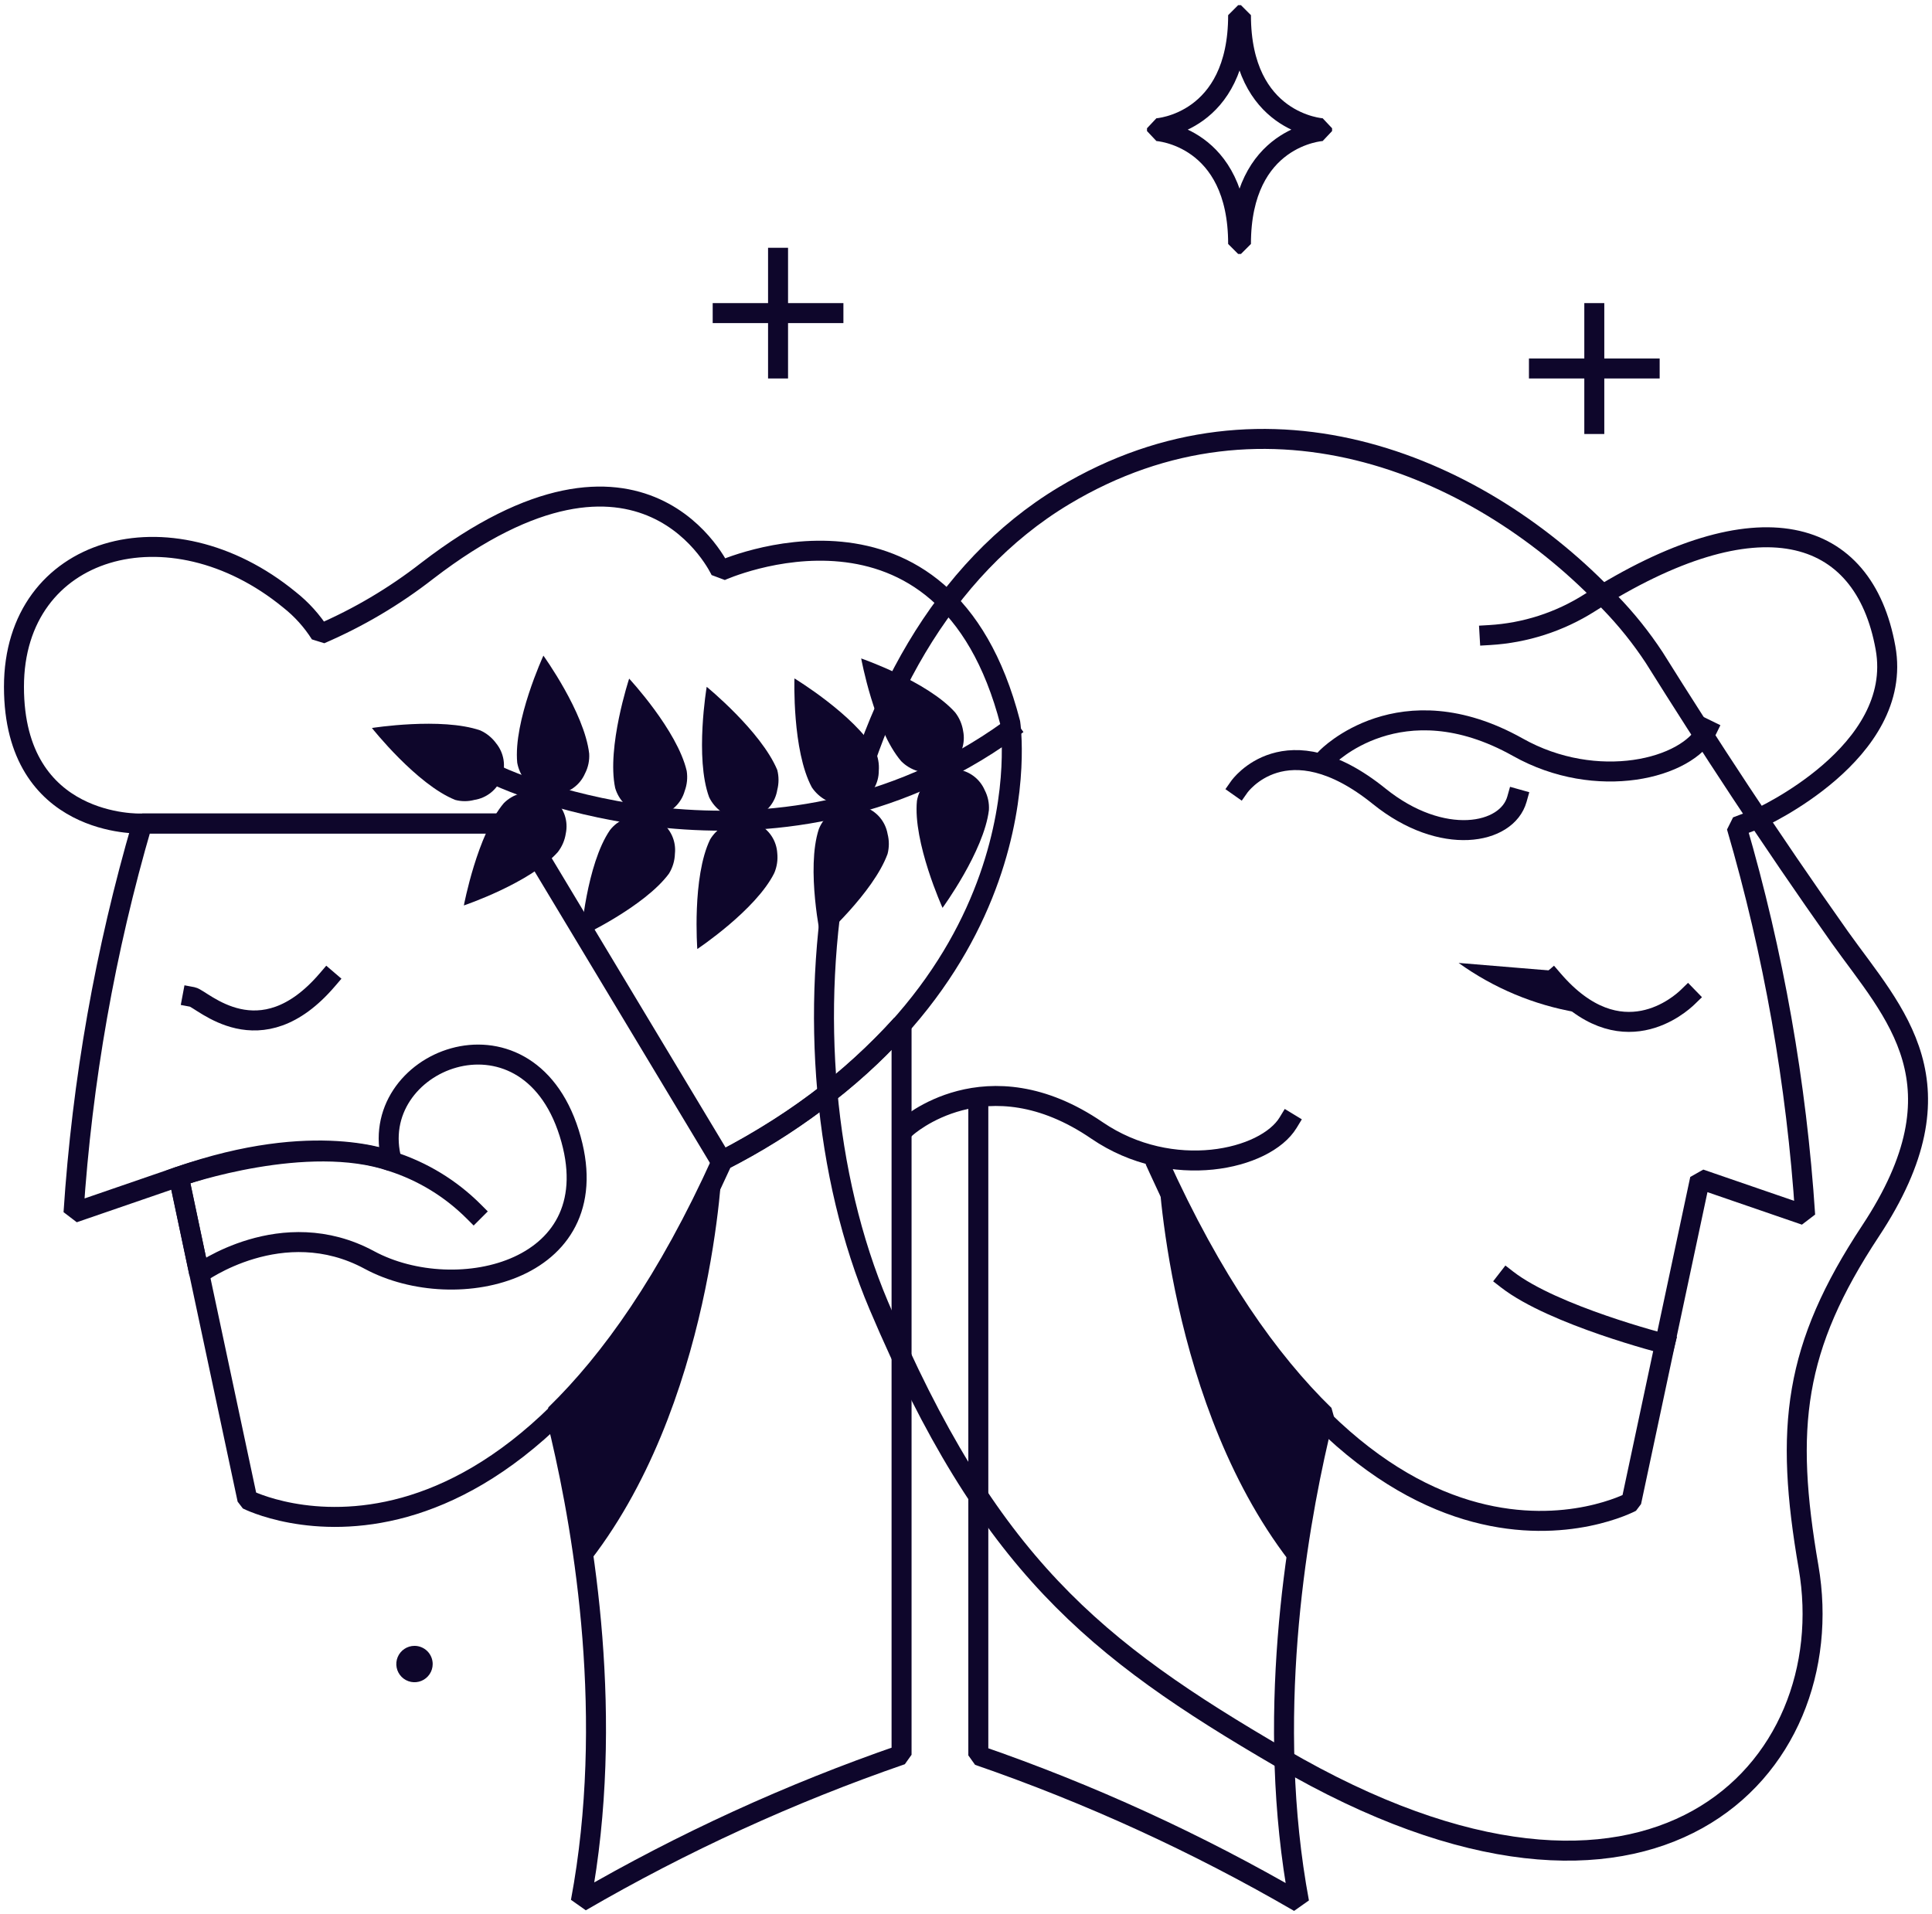 <svg width="327" height="324" viewBox="0 0 327 324" fill="none" xmlns="http://www.w3.org/2000/svg">
<path d="M306.107 265.274C302.014 241.594 303.604 228.063 316.594 208.375C333.034 183.511 320.653 171.638 311.418 158.681C299.443 141.767 288.922 125.597 279.992 111.322C277.78 107.956 275.254 104.807 272.448 101.918C251.17 79.32 214.737 63.083 180.063 83.921C138.793 108.717 130.234 177.321 148.738 220.993C167.242 264.665 185.171 279.144 216.767 297.546C279.89 334.453 311.959 299.238 306.107 265.274Z" stroke="#0E062B" stroke-width="3.383" stroke-linecap="square" stroke-linejoin="bevel"/>
<path d="M24.081 139.399C17.804 160.874 13.902 182.972 12.444 205.297L30.238 199.174L41.875 253.84C41.875 253.84 86.054 276.37 122.251 196.603L87.881 139.399H24.081Z" stroke="#0E062B" stroke-width="3.383" stroke-linecap="square" stroke-linejoin="bevel"/>
<path d="M23.844 139.399C23.844 139.399 2.363 140.211 2.363 116.261C2.363 92.311 28.75 84.936 48.979 101.512C51.045 103.139 52.818 105.106 54.222 107.33C60.675 104.552 66.746 100.96 72.286 96.641C109.092 68.326 121.98 96.641 121.98 96.641C121.98 96.641 159.901 79.388 170.997 122.384C170.997 122.384 177.763 167.646 121.98 196.603L87.577 139.399H23.844Z" stroke="#0E062B" stroke-width="3.383" stroke-linecap="square" stroke-linejoin="bevel"/>
<path d="M91.974 110.984C91.974 110.984 86.866 122.079 87.543 129.116C87.739 130.189 88.192 131.198 88.862 132.059C89.473 132.895 90.294 133.556 91.241 133.973C92.189 134.391 93.23 134.552 94.26 134.438C95.289 134.325 96.271 133.942 97.105 133.328C97.939 132.715 98.596 131.892 99.011 130.942C99.55 129.9 99.796 128.731 99.721 127.559C98.909 120.591 91.974 110.984 91.974 110.984Z" fill="#0E062B"/>
<path d="M78.511 153.269C78.511 153.269 80.777 141.26 85.276 135.949C86.045 135.177 87.001 134.617 88.05 134.325C89.035 133.979 90.095 133.9 91.12 134.099C92.146 134.297 93.1 134.764 93.885 135.453C94.67 136.142 95.258 137.027 95.588 138.017C95.918 139.008 95.978 140.069 95.763 141.091C95.589 142.238 95.123 143.322 94.41 144.237C89.742 149.48 78.511 153.269 78.511 153.269Z" fill="#0E062B"/>
<path d="M106.487 114.874C106.487 114.874 102.664 126.477 104.119 133.378C104.419 134.414 104.978 135.357 105.743 136.118C106.435 136.931 107.335 137.539 108.347 137.879C109.359 138.22 110.444 138.278 111.487 138.049C112.53 137.819 113.49 137.311 114.266 136.577C115.042 135.844 115.603 134.913 115.891 133.885C116.29 132.805 116.406 131.641 116.229 130.503C114.639 123.635 106.487 114.874 106.487 114.874Z" fill="#0E062B"/>
<path d="M98.334 158.512C98.334 158.512 99.248 146.334 103.239 140.516C103.904 139.651 104.794 138.984 105.81 138.587C106.755 138.129 107.806 137.931 108.853 138.016C109.9 138.1 110.906 138.463 111.765 139.067C112.625 139.671 113.307 140.494 113.741 141.451C114.175 142.407 114.345 143.463 114.233 144.507C114.201 145.705 113.85 146.872 113.218 147.89C109.091 153.472 98.334 158.512 98.334 158.512Z" fill="#0E062B"/>
<path d="M119.612 116.261C119.612 116.261 117.582 128.304 120.018 134.934C120.488 135.917 121.198 136.766 122.082 137.403C122.887 138.043 123.846 138.459 124.862 138.613C125.879 138.766 126.918 138.651 127.876 138.278C128.834 137.905 129.677 137.287 130.323 136.487C130.968 135.687 131.392 134.732 131.554 133.716C131.84 132.607 131.84 131.443 131.554 130.333C128.813 123.771 119.612 116.261 119.612 116.261Z" fill="#0E062B"/>
<path d="M118.022 160.644C118.022 160.644 117.109 148.465 120.187 142.106C120.744 141.174 121.522 140.396 122.454 139.839C123.316 139.274 124.312 138.946 125.341 138.887C126.37 138.828 127.397 139.04 128.318 139.503C129.24 139.965 130.024 140.661 130.591 141.522C131.159 142.382 131.491 143.377 131.554 144.406C131.677 145.558 131.502 146.723 131.046 147.789C127.934 154.047 118.022 160.644 118.022 160.644Z" fill="#0E062B"/>
<path d="M134.463 114.84C134.463 114.84 134.057 127.052 137.406 133.276C138.01 134.178 138.822 134.92 139.774 135.441C140.66 135.998 141.68 136.307 142.727 136.335C143.774 136.364 144.809 136.111 145.725 135.603C146.64 135.095 147.403 134.351 147.933 133.448C148.463 132.545 148.741 131.516 148.738 130.469C148.83 129.307 148.62 128.142 148.129 127.086C144.611 120.997 134.463 114.84 134.463 114.84Z" fill="#0E062B"/>
<path d="M138.962 159.02C138.962 159.02 136.391 147.044 138.59 140.346C138.986 139.33 139.653 138.441 140.518 137.776C141.301 137.079 142.256 136.605 143.284 136.401C144.312 136.197 145.376 136.271 146.365 136.616C147.355 136.961 148.235 137.564 148.914 138.362C149.592 139.161 150.046 140.126 150.226 141.158C150.513 142.268 150.513 143.432 150.226 144.541C147.825 151.138 138.962 159.02 138.962 159.02Z" fill="#0E062B"/>
<path d="M145.761 111.457C145.761 111.457 147.96 123.5 152.527 128.845C153.289 129.616 154.23 130.186 155.267 130.503C156.254 130.846 157.313 130.922 158.339 130.723C159.364 130.524 160.319 130.057 161.105 129.37C161.892 128.683 162.483 127.8 162.818 126.81C163.153 125.821 163.221 124.761 163.014 123.737C162.84 122.59 162.374 121.506 161.66 120.591C156.992 115.348 145.761 111.457 145.761 111.457Z" fill="#0E062B"/>
<path d="M159.529 153.675C159.529 153.675 154.489 142.545 155.199 135.543C155.395 134.47 155.848 133.46 156.519 132.6C157.132 131.764 157.955 131.106 158.904 130.691C159.854 130.275 160.896 130.118 161.926 130.235C162.956 130.351 163.936 130.738 164.769 131.355C165.601 131.972 166.256 132.799 166.667 133.75C167.207 134.792 167.452 135.962 167.377 137.133C166.532 144.101 159.529 153.675 159.529 153.675Z" fill="#0E062B"/>
<path d="M62.95 123.23C62.95 123.23 70.528 132.803 77.056 135.408C78.109 135.686 79.217 135.686 80.27 135.408C81.304 135.251 82.277 134.823 83.092 134.167C83.906 133.512 84.532 132.652 84.907 131.676C85.282 130.7 85.391 129.642 85.224 128.61C85.058 127.578 84.62 126.609 83.957 125.801C83.268 124.861 82.347 124.115 81.285 123.636C74.688 121.369 62.95 123.23 62.95 123.23Z" fill="#0E062B"/>
<path d="M84.972 131.653C84.972 131.653 130.64 152.525 170.862 123.534" stroke="#0E062B" stroke-width="3.383" stroke-linecap="square" stroke-linejoin="bevel"/>
<path d="M33.722 215.614C33.722 215.614 47.727 205.297 62.51 213.28C77.293 221.264 103.679 215.141 96.338 191.799C88.998 168.458 61.597 179.621 66.333 196.603C66.333 196.603 53.444 191.055 30.272 199.174L33.722 215.614Z" stroke="#0E062B" stroke-width="3.383" stroke-linecap="square" stroke-linejoin="bevel"/>
<path d="M30.238 199.174C31.253 198.802 52.057 191.765 66.299 196.603C71.529 198.278 76.284 201.177 80.168 205.06" stroke="#0E062B" stroke-width="3.383" stroke-linecap="square" stroke-linejoin="bevel"/>
<path d="M269.843 53.002V71.777" stroke="#0E062B" stroke-width="3.383" stroke-linecap="square" stroke-linejoin="bevel"/>
<path d="M279.214 62.373H260.473" stroke="#0E062B" stroke-width="3.383" stroke-linecap="square" stroke-linejoin="bevel"/>
<path d="M195.827 22.185C195.827 22.185 209.561 22.997 209.561 41.298H210.035C210.035 22.997 223.769 22.185 223.769 22.185V21.711C223.769 21.711 210.035 20.865 210.035 2.564H209.561C209.561 20.865 195.827 21.711 195.827 21.711V22.185Z" stroke="#0E062B" stroke-width="3.383" stroke-linecap="square" stroke-linejoin="bevel"/>
<path d="M131.689 43.632V62.373" stroke="#0E062B" stroke-width="3.383" stroke-linecap="square" stroke-linejoin="bevel"/>
<path d="M141.059 53.002H122.318" stroke="#0E062B" stroke-width="3.383" stroke-linecap="square" stroke-linejoin="bevel"/>
<path d="M73.234 281.681C73.234 282.29 73.053 282.885 72.715 283.391C72.376 283.897 71.896 284.292 71.333 284.525C70.771 284.758 70.152 284.819 69.555 284.7C68.957 284.581 68.409 284.288 67.978 283.858C67.548 283.427 67.255 282.878 67.136 282.281C67.017 281.684 67.078 281.065 67.311 280.503C67.544 279.94 67.939 279.459 68.445 279.121C68.951 278.783 69.546 278.602 70.155 278.602C70.972 278.602 71.755 278.927 72.332 279.504C72.909 280.081 73.234 280.864 73.234 281.681Z" fill="#0E062B"/>
<path d="M32.572 168.762C34.196 169.067 43.972 179.215 55.406 165.853" stroke="#0E062B" stroke-width="3.383" stroke-linecap="square" stroke-linejoin="bevel"/>
<path d="M122.183 196.501C113.015 216.798 103.341 230.33 94.004 239.429C94.342 240.613 94.647 241.831 94.917 243.015C98.875 259.929 104.085 291.017 98.3 321.903C115.551 311.878 133.735 303.551 152.594 297.039V173.431C143.954 182.917 133.646 190.736 122.183 196.501Z" stroke="#0E062B" stroke-width="3.383" stroke-linecap="square" stroke-linejoin="bevel"/>
<path d="M94.072 239.531C94.41 240.715 94.714 241.933 94.985 243.117C96.372 248.969 97.894 256.648 99.044 265.274C120.83 238.212 122.251 196.603 122.251 196.603C113.083 216.798 103.408 230.431 94.072 239.531Z" fill="#0E062B"/>
<path d="M196.132 197.888C232.328 277.655 276.102 254.246 276.102 254.246L287.738 199.58L305.532 205.703C304.08 183.424 300.189 161.371 293.929 139.941L297.684 138.52C297.684 138.52 322.345 127.458 319.131 109.664C315.444 89.165 297.616 83.853 269.031 102.053C263.947 105.274 258.126 107.148 252.117 107.499" stroke="#0E062B" stroke-width="3.383" stroke-linecap="square" stroke-linejoin="bevel"/>
<path d="M281.784 227.488C281.784 227.488 262.942 222.684 255.094 216.595L281.784 227.488Z" fill="#2A222F"/>
<path d="M281.784 227.488C281.784 227.488 262.942 222.684 255.094 216.595" stroke="#0E062B" stroke-width="3.383" stroke-linecap="square" stroke-linejoin="bevel"/>
<path d="M285.675 168.762C284.491 169.912 274.308 179.215 262.841 165.853" stroke="#0E062B" stroke-width="3.383" stroke-linecap="square" stroke-linejoin="bevel"/>
<path d="M196.03 196.603C205.197 216.9 214.838 230.431 224.175 239.531L223.262 243.117C219.338 260.031 214.128 291.119 219.879 322.004C202.628 311.979 184.444 303.653 165.585 297.14V187.3" stroke="#0E062B" stroke-width="3.383" stroke-linecap="square" stroke-linejoin="bevel"/>
<path d="M224.145 239.756L223.232 243.342C221.879 249.194 220.356 256.873 219.206 265.5C197.421 238.437 196 196.828 196 196.828C205.167 217.024 214.809 230.656 224.145 239.756Z" fill="#0E062B"/>
<path d="M262.811 164.319L246.878 163C252.811 167.263 259.636 170.12 266.836 171.356L262.811 164.319Z" fill="#0E062B"/>
<path d="M224.547 128.236C224.547 128.236 236.962 115.314 256.887 126.477C270.215 133.987 285.675 130.164 288.922 123.534" stroke="#0E062B" stroke-width="3.383" stroke-linecap="square" stroke-linejoin="bevel"/>
<path d="M153.373 190.886C153.373 190.886 166.904 178.505 185.679 191.36C198.33 199.986 214.196 196.332 218.018 190.04" stroke="#0E062B" stroke-width="3.383" stroke-linecap="square" stroke-linejoin="bevel"/>
<path d="M209.764 133.175C209.764 133.175 217.612 122.012 233.444 134.799C244.066 143.357 255.06 141.294 256.752 135.272" stroke="#0E062B" stroke-width="3.383" stroke-linecap="square" stroke-linejoin="bevel"/>
</svg>

